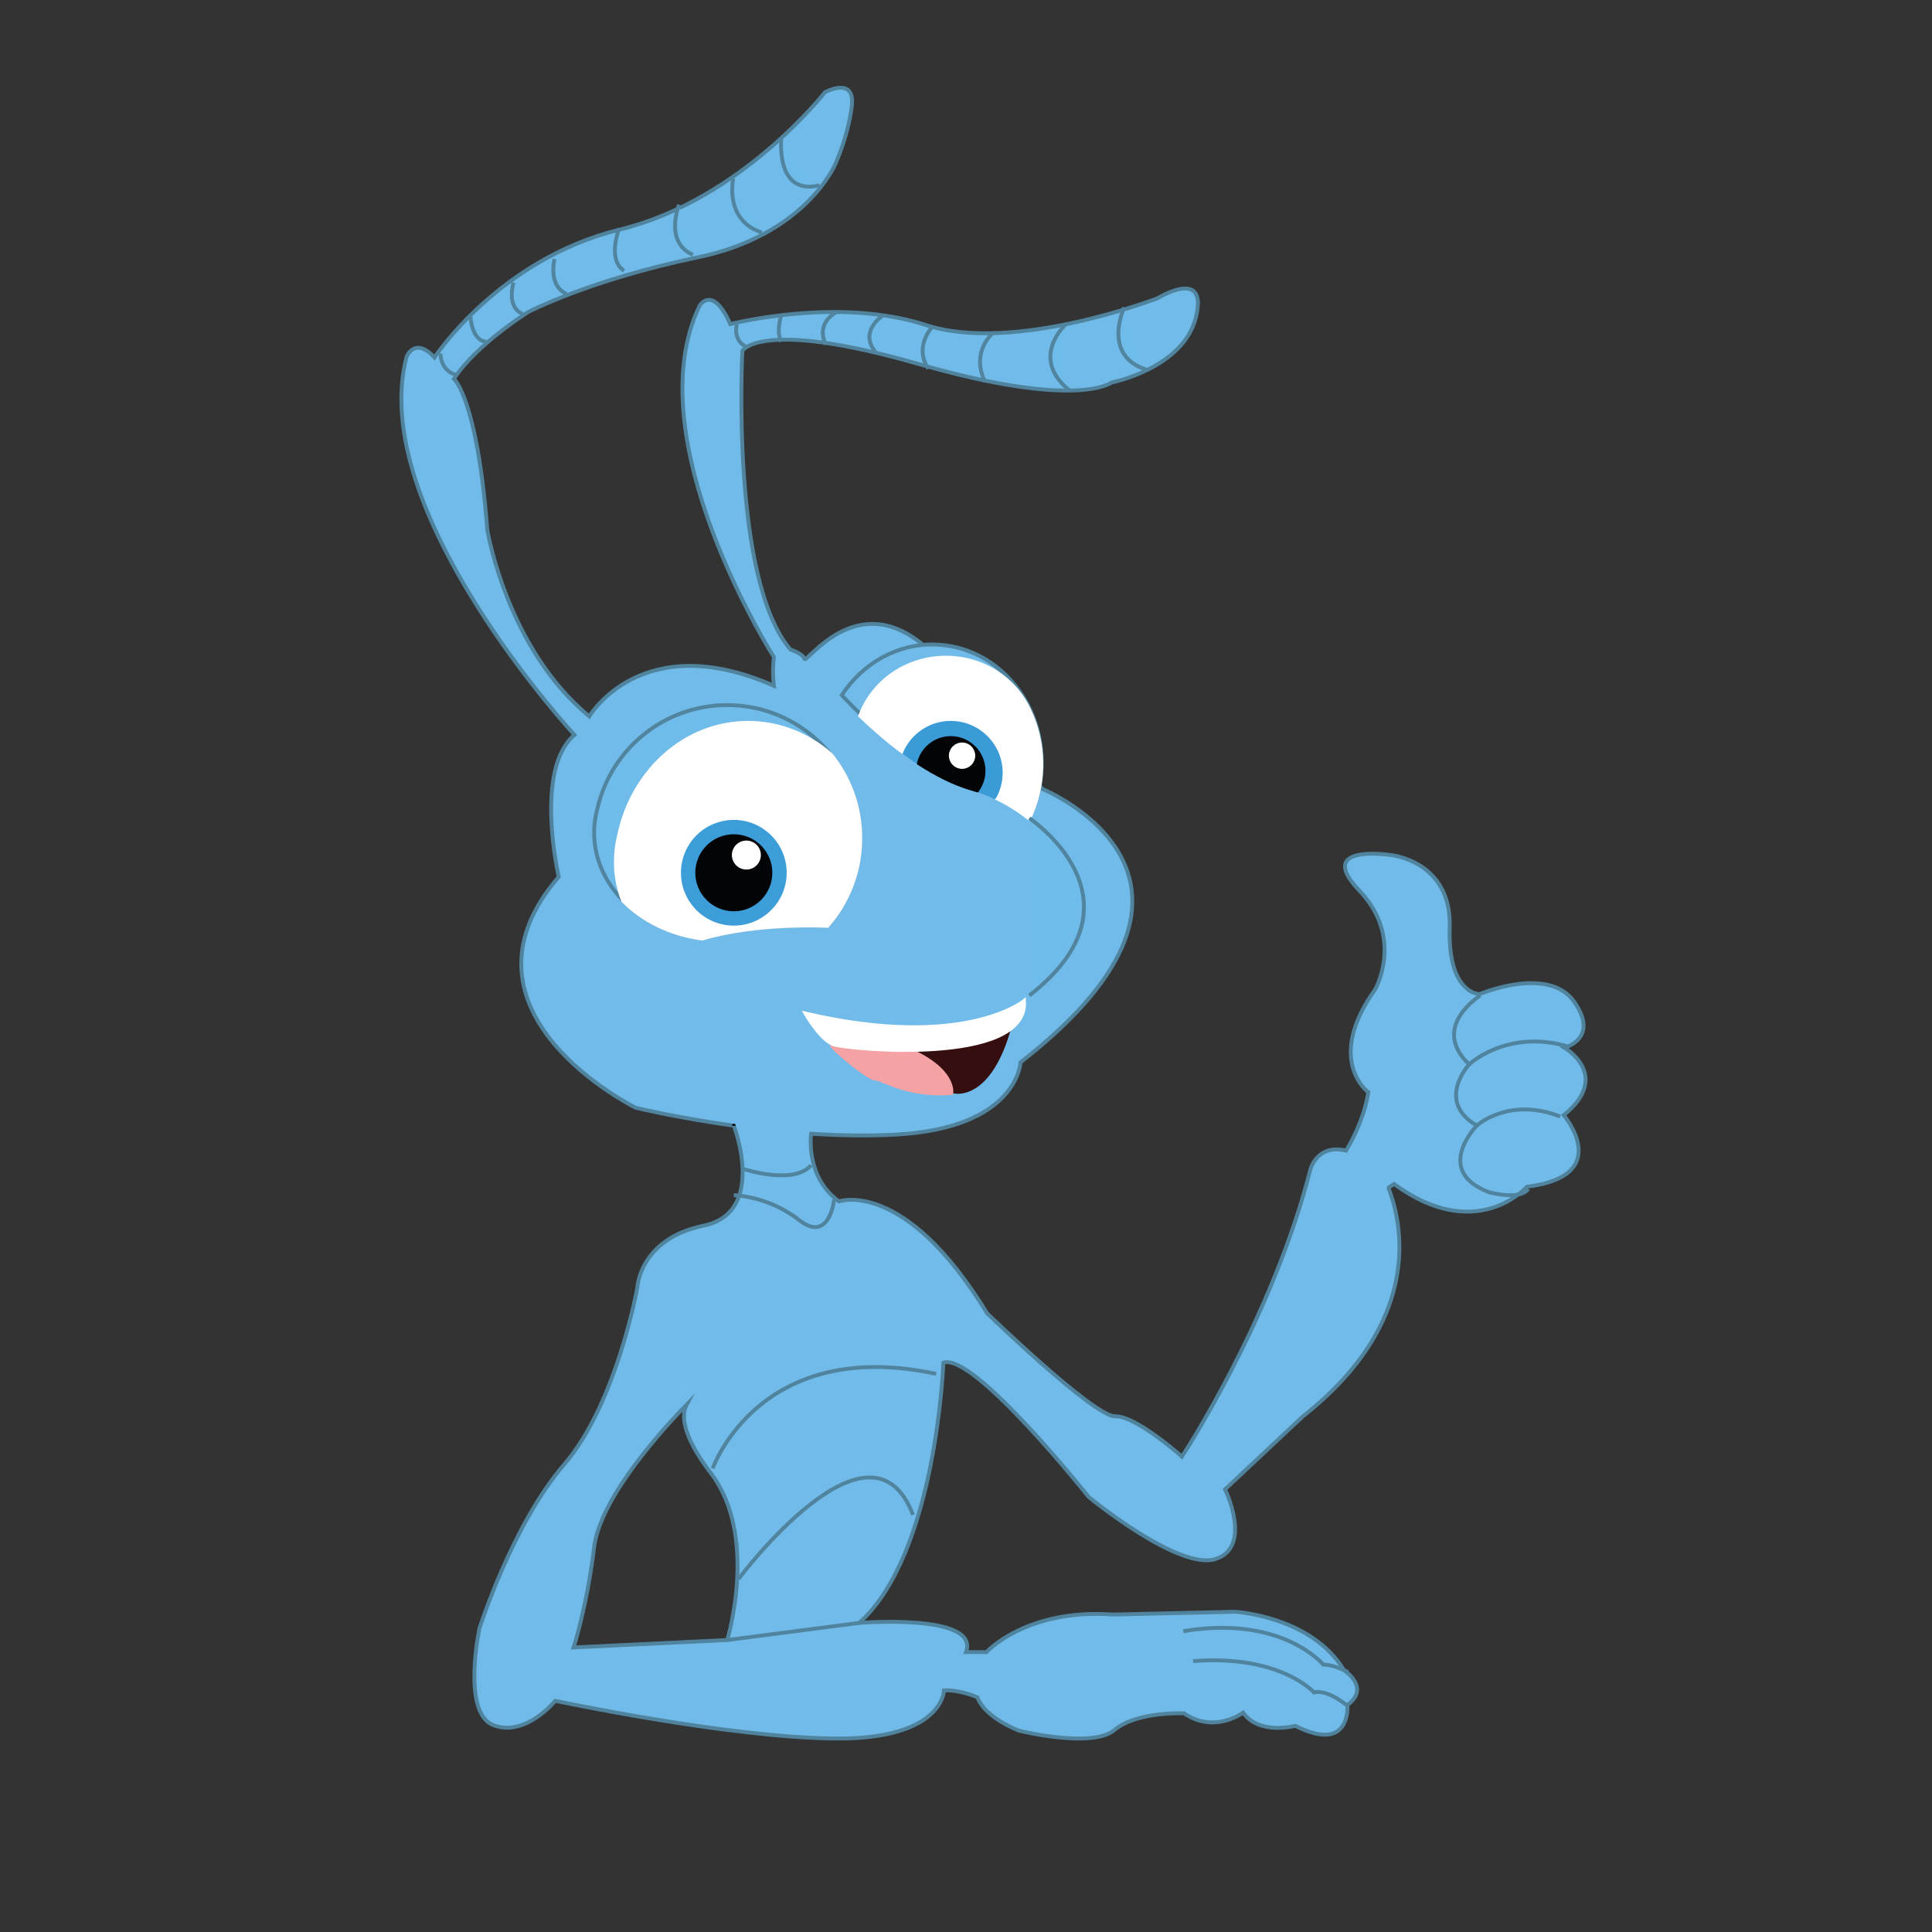 <?xml version="1.0" encoding="utf-8"?>
<!-- Generator: Adobe Illustrator 25.2.1, SVG Export Plug-In . SVG Version: 6.00 Build 0)  -->
<svg version="1.1" id="Camada_1" xmlns="http://www.w3.org/2000/svg" xmlns:xlink="http://www.w3.org/1999/xlink" x="0px" y="0px"
	 viewBox="0 0 500 500" enable-background="new 0 0 500 500" xml:space="preserve">
<rect x="0" y="0" width="500" height="500" fill="#333333" stroke="none"/>
<path fill="#70BBE9" stroke="#50849E" stroke-miterlimit="10" d="M404.88,271.14c0,0,9.18-2.34,2.52-11.88
	c-6.66-9.54-24.48-1.98-24.48-1.98s-8.28,0-7.74-17.28c0.54-17.28-15.3-18.72-15.3-18.72s-19.8-3.06-8.1,9.18
	c11.7,12.24,4.14,25.56,4.14,25.56c-13.14,18.36-1.8,26.64-1.8,26.64c-1.26,8.1-5.76,15.12-5.76,15.12
	c-7.38-1.8-9.18,4.68-9.18,4.68c-9.9,39.06-33.3,74.52-33.3,74.52S294,366.36,288.6,366.54c-5.4,0.18-33.12-26.64-33.12-26.64
	c-21.42-35.1-38.34-28.98-38.34-28.98c-8.66-6.19-7.28-17.12-7.23-17.51c7.15,0.46,14.58,0.61,21.81,0.23
	c31.68-1.68,32.4-18.72,32.4-18.72c61.68-48,5.52-70.8,5.52-70.8s-13.2-22.56-30.72-37.2c-17.52-14.64-30.24,5.04-30.72,3.6
	c-0.48-1.44-3.6-2.4-3.6-2.4c-15.6-18-12.48-77.28-12.48-77.28s4.43-8.47,45.6,3.36c41.17,11.83,49.92,4.8,49.92,4.8
	s18.48-3.6,21.84-16.8c3.36-13.2-9.84-5.04-9.84-5.04s-37.2,14.4-60,6.96S189,83.88,189,83.88c-4.56-10.32-7.92-4.8-7.92-4.8
	c-16.8,34.56,19.2,90.96,19.2,90.96c-0.48,4.08,0,7.44,0,7.44c-34.32-15.12-47.76,7.92-47.76,7.92
	c-21.36-17.52-26.4-48.24-26.4-48.24c-2.64-34.08-8.64-39.12-8.64-39.12c5.76-8.88,19.2-17.28,19.2-17.28s16.08-8.4,43.92-14.16
	c27.84-5.76,35.52-24,35.52-24s3.36-7.2,4.32-15.12s-6.96-3.6-6.96-3.6s-21.6,27.84-53.04,35.52s-48,33.12-48,33.12
	c-5.04-5.52-7.2-0.24-7.2-0.24c-10.56,39.6,43.44,97.92,43.44,97.92c-10.56,8.88-4.08,36.72-4.08,36.72
	c-30.24,35.04,19.92,59.76,19.92,59.76s10.6,2.58,25.39,4.65c0.23,0.59,8.47,22.52-7.87,25.89c-16.56,3.42-17.1,16.02-17.1,16.02
	s-5.4,30.06-18.9,45.72c-13.5,15.66-21.96,42.48-21.96,42.48s-4.68,21.78,3.6,25.02c8.28,3.24,16.02-6.3,16.02-6.3
	s44.64,9.54,72.54,9.77c27.9,0.23,28.08-12.47,28.08-12.47c4.14-0.18,8.64,1.8,8.64,1.8c1.98,5.4,10.8,8.64,10.8,8.64
	s18.9,4.68,24.66-0.18s18-4.32,18-4.32c7.92,5.4,15.3-0.18,15.3-0.18c4.14,5.94,13.5,3.42,13.5,3.42c14.58,7.38,13.5-5.4,13.5-5.4
	c6.12-4.5-0.9-9-0.9-9c-8.46-14.04-28.26-15.12-28.26-15.12l-31.5,0.72c-22.5-1.62-32.76,9.72-32.76,9.72H250
	c3.7-10.08-27.64-7.56-27.64-7.56c19.98-17.82,21.78-67.32,21.78-67.32c7.74-2.88,37.62,34.74,37.62,34.74s23.4,19.26,32.94,16.02
	c9.54-3.24,2.34-18,2.34-18l20.16-18.9c37.08-29.16,21.78-59.04,22.14-59.22c0.36-0.18,1.44-0.9,1.44-0.9
	c21.42,15.66,34.38,0.72,34.38,0.72c22.86-2.88,9.54-18.54,9.54-18.54C417.3,278.34,404.88,271.14,404.88,271.14z M188.2,424.44
	l-39.76,1.92c0,0,3.36-10.08,5.32-25.92c1.62-13.1,18.27-31.13,23.97-36.97c-1.31,2.41-1.58,7.55,6.23,17.77
	C196.44,397.56,188.2,424.44,188.2,424.44z"/>
<path fill="none" stroke="#000000" stroke-miterlimit="10" d="M189.91,291.33C189.91,291.32,189.91,291.32,189.91,291.33"/>
<path fill="none" stroke="#000000" stroke-miterlimit="10" d="M209.91,293.41c0-0.01,0-0.01,0-0.01"/>
<path fill="none" stroke="#FFFFFF" stroke-miterlimit="10" d="M222.64,216.92c0,8.69-3.21,16.62-8.52,22.68h-0.01
	c0,0-4.53-0.25-10.88,0.05c-6.28,0.29-14.33,1.12-21.5,3.25c-8.22-1.08-15.44-4.68-20.48-9.83c-1.12-2.9-1.77-6.01-1.86-9.25v-0.23
	c-0.01-0.19-0.01-0.37-0.01-0.56c0-2.34,0.29-4.62,0.84-6.81c0.01-0.04,0.02-0.09,0.03-0.13c3.51-16.63,17.11-29.02,33.35-29.02
	c8.11,0,15.56,3.08,21.42,8.23C219.79,201.21,222.64,208.72,222.64,216.92z"/>
<path fill="#6FBBE9" stroke="#51849E" stroke-miterlimit="10" d="M222.64,216.92c0,8.69-3.21,16.62-8.52,22.68h-0.01
	c0,0-4.53-0.25-10.88,0.05c-6.28,0.29-14.33,1.12-21.5,3.25c-15.57-2.04-27.55-13.15-27.96-26.66v-0.21
	c-0.01-0.17-0.01-0.34-0.01-0.51c0-2.15,0.29-4.25,0.85-6.26c0.01-0.04,0.02-0.08,0.03-0.12c3.53-15.28,17.21-26.66,33.56-26.66
	C207.23,182.48,222.64,197.89,222.64,216.92z"/>
<path fill="#FFFFFF" stroke="#FFFFFF" stroke-miterlimit="10" d="M222.64,216.92c0,8.69-3.21,16.62-8.52,22.68h-0.01
	c0,0-4.53-0.25-10.88,0.05c-6.28,0.29-14.33,1.12-21.5,3.25c-8.22-1.08-15.44-4.68-20.48-9.83c-1.12-2.9-1.77-6.01-1.86-9.25v-0.23
	c-0.01-0.19-0.01-0.37-0.01-0.56c0-2.34,0.29-4.62,0.84-6.81c0.01-0.04,0.02-0.09,0.03-0.13c3.51-16.63,17.11-29.02,33.35-29.02
	c8.11,0,15.56,3.08,21.42,8.23C219.79,201.21,222.64,208.72,222.64,216.92z"/>
<circle fill="#3C9DD8" stroke="#3C9DD8" stroke-miterlimit="10" cx="189.91" cy="225.87" r="13.18"/>
<circle fill="#030405" stroke="#030405" stroke-miterlimit="10" cx="189.91" cy="225.87" r="9.47"/>
<circle fill="#FFFFFF" stroke="#FFFFFF" stroke-miterlimit="10" cx="193.16" cy="221.29" r="3.25"/>
<path fill="none" stroke="#50849E" stroke-miterlimit="10" d="M222.65,185.15c6.62,6.37,17.8,15.75,28.99,18.97
	c3.66,1.05,6.95,2.56,9.86,4.29c1.8,1.07,3.46,2.23,4.98,3.41"/>
<path fill="#70BBE9" stroke="#50849E" stroke-miterlimit="10" d="M269.59,198.55c-0.16,4.63-1.27,8.99-3.11,12.87
	c-1.52-1.18-3.18-2.34-4.98-3.41c-2.91-1.73-6.2-3.24-9.86-4.29c-11.19-3.22-22.37-12.6-28.99-18.97c-2.11-2.01-3.75-3.73-4.79-4.85
	c5.38-8.21,14.36-13.45,24.34-13.09c7.71,0.27,14.58,3.82,19.52,9.38c2.54,2.85,4.56,6.22,5.92,9.95
	C269.04,189.96,269.74,194.16,269.59,198.55z"/>
<path fill="#FFFFFF" stroke="#FFFFFF" stroke-miterlimit="10" d="M269.47,198.95c-0.16,4.6-1.26,8.94-3.08,12.8
	c-0.01,0.02-0.02,0.05-0.03,0.07c-1.52-1.18-3.18-2.34-4.98-3.41c-1.27-0.76-2.61-1.47-4.03-2.12c-1.42-0.65-2.91-1.25-4.47-1.76
	c-0.45-0.14-0.9-0.28-1.36-0.41c-4.68-1.35-9.36-3.77-13.7-6.59c-1.25-0.83-2.48-1.68-3.67-2.54c-4.49-3.28-8.47-6.82-11.51-9.73
	c0.01-0.03,0.02-0.06,0.03-0.09c3.24-8.73,11.93-14.97,22.13-14.97c6.58,0,12.54,2.6,16.8,6.79c1.23,1.21,2.32,2.54,3.23,3.98
	c0.07,0.09,0.13,0.18,0.17,0.27c0.52,0.82,0.98,1.68,1.38,2.57c0.08,0.16,0.15,0.32,0.22,0.49c0.34,0.73,0.64,1.48,0.92,2.24
	C268.92,190.36,269.62,194.56,269.47,198.95z"/>
<path fill="#3A9BD6" stroke="#3A9BD6" stroke-miterlimit="10" d="M258.99,199.99c0,2.27-0.59,4.41-1.62,6.26
	c-0.01,0.02-0.01,0.03-0.02,0.04c-1.42-0.65-2.91-1.25-4.47-1.76c-0.45-0.14-0.9-0.28-1.36-0.41c-4.68-1.35-9.36-3.77-13.7-6.59
	c-1.25-0.83-2.48-1.68-3.67-2.54c0.01-0.03,0.02-0.06,0.03-0.08c1.97-4.61,6.55-7.84,11.88-7.84
	C253.2,187.07,258.99,192.85,258.99,199.99z"/>
<path fill="#030405" stroke="#030405" stroke-miterlimit="10" d="M254.54,199.49c0,1.87-0.61,3.61-1.64,5.01
	c-0.01,0.01-0.01,0.02-0.02,0.03c-0.45-0.14-0.9-0.28-1.36-0.41c-4.68-1.35-9.36-3.77-13.7-6.59c0-0.03,0.01-0.05,0.02-0.08
	c0.91-3.7,4.24-6.44,8.22-6.44C250.75,191.01,254.54,194.8,254.54,199.49z"/>
<circle fill="#FFFFFF" stroke="#FFFFFF" stroke-miterlimit="10" cx="248.98" cy="195.57" r="2.91"/>
<path fill="#350F10" d="M215.34,270.78c0,0,8.46,8.82,17.1,10.44s14.76,1.8,14.76,1.8s9.36,1.98,14.58-17.28L215.34,270.78z"/>
<path fill="#F4A2A4" d="M246.65,283.34c0,0,1.56-5.84-9.48-11.29c0,0-19.32-0.53-22.02-1.49c-2.7-0.96,9.17,9.02,11.1,9.01
	C228.17,279.56,234.65,284.36,246.65,283.34z"/>
<path fill="#FFFFFF" stroke="#FFFFFF" stroke-miterlimit="10" d="M265.02,259.08c0,0-15.48,12.78-56.52,3.24c0,0,3.78,6.66,7.2,7.92
	C219.12,271.5,266.1,276,265.02,259.08z"/>
<path fill="#6FBBE9" stroke="#51849E" stroke-miterlimit="10" d="M266.39,211.75c0,0,31.8,21.15,0,45.89"/>
<path fill="#6FBBE9" stroke="#51849E" stroke-miterlimit="10" d="M114,91.5c0,0-0.18,4.32,4.14,5.58"/>
<path fill="#6FBBE9" stroke="#51849E" stroke-miterlimit="10" d="M121.74,81.96c0,0,0.36,6.3,4.14,6.48"/>
<path fill="#6FBBE9" stroke="#51849E" stroke-miterlimit="10" d="M132.9,73.14c0,0-1.98,6.3,2.34,8.1"/>
<path fill="#6FBBE9" stroke="#51849E" stroke-miterlimit="10" d="M143.52,67.02c0,0-1.8,6.84,3.06,9"/>
<path fill="#6FBBE9" stroke="#51849E" stroke-miterlimit="10" d="M160.26,59.1c0,0-3.24,8.1,1.26,10.98"/>
<path fill="#6FBBE9" stroke="#51849E" stroke-miterlimit="10" d="M175.74,52.98c0,0-3.96,9.72,3.6,12.96"/>
<path fill="#6FBBE9" stroke="#51849E" stroke-miterlimit="10" d="M189.78,46.14c0,0-2.52,10.8,7.38,14.04"/>
<path fill="#6FBBE9" stroke="#51849E" stroke-miterlimit="10" d="M202.2,35.7c0,0-1.62,15.12,9.9,12.24"/>
<path fill="#6FBBE9" stroke="#51849E" stroke-miterlimit="10" d="M190.71,83.88c0,0-1.28,4.15,2.61,6"/>
<path fill="#6FBBE9" stroke="#51849E" stroke-miterlimit="10" d="M202.12,81.96c0,0-1.28,3.36,0,6.48"/>
<path fill="#6FBBE9" stroke="#51849E" stroke-miterlimit="10" d="M216.49,80.77c0,0-5.55,2.66-2.77,8.39"/>
<path fill="#6FBBE9" stroke="#51849E" stroke-miterlimit="10" d="M228.38,81.72c0,0-6.3,4.16-1.69,9.48"/>
<path fill="#6FBBE9" stroke="#51849E" stroke-miterlimit="10" d="M241.36,84.48c0,0-4.99,5.19-1.1,10.92"/>
<path fill="#6FBBE9" stroke="#51849E" stroke-miterlimit="10" d="M257,86.17c0,0-5.84,4.68-2.12,12.6"/>
<path fill="#6FBBE9" stroke="#51849E" stroke-miterlimit="10" d="M275.88,83.88c0,0-9.69,8.66,0.93,17.19"/>
<path fill="#6FBBE9" stroke="#51849E" stroke-miterlimit="10" d="M290.94,79.56c0,0-5.99,12.64,5.99,16.17"/>
<line fill="#70BBE9" stroke="#50849E" stroke-miterlimit="10" x1="222.36" y1="420" x2="188.2" y2="424.44"/>
<path fill="none" stroke="#50849E" stroke-miterlimit="10" d="M348.9,441.6c0,0-5.22-4.5-8.82-3.6c0,0-8.82-9.9-31.32-8.1"/>
<path fill="none" stroke="#50849E" stroke-miterlimit="10" d="M348.9,432.78c0,0-3.49-1.98-6.44-1.98c0,0-10.67-12.96-36.22-8.64"/>
<path fill="none" stroke="#50849E" stroke-miterlimit="10" d="M383.1,257.64c0,0-13.14,8.1-2.88,17.82c0,0-8.82,9.54,1.98,15.84
	c0,0-11.52,11.7,3.24,17.28c0,0,7.92,2.16,10.08-0.9"/>
<path fill="none" stroke="#50849E" stroke-miterlimit="10" d="M380.22,275.46c0,0,9.72-9.18,25.38-4.68"/>
<path fill="none" stroke="#50849E" stroke-miterlimit="10" d="M382.2,291.3c0,0,8.28-7.56,21.6-2.34"/>
<path fill="none" stroke="#50849E" stroke-miterlimit="10" d="M192.36,302.52c0,0,13.02,4.32,17.55-0.96"/>
<path fill="none" stroke="#50849E" stroke-miterlimit="10" d="M189.91,309.32c0,0,8.93,0.16,16.85,6.4s9.12-5.28,9.12-5.28"/>
<path fill="none" stroke="#50849E" stroke-miterlimit="10" d="M184.44,380.04c0,0,12-34.32,57.84-24.48"/>
<path fill="none" stroke="#50849E" stroke-miterlimit="10" d="M191.16,408.6c0,0,34.08-45.6,45.12-16.56"/>
</svg>
